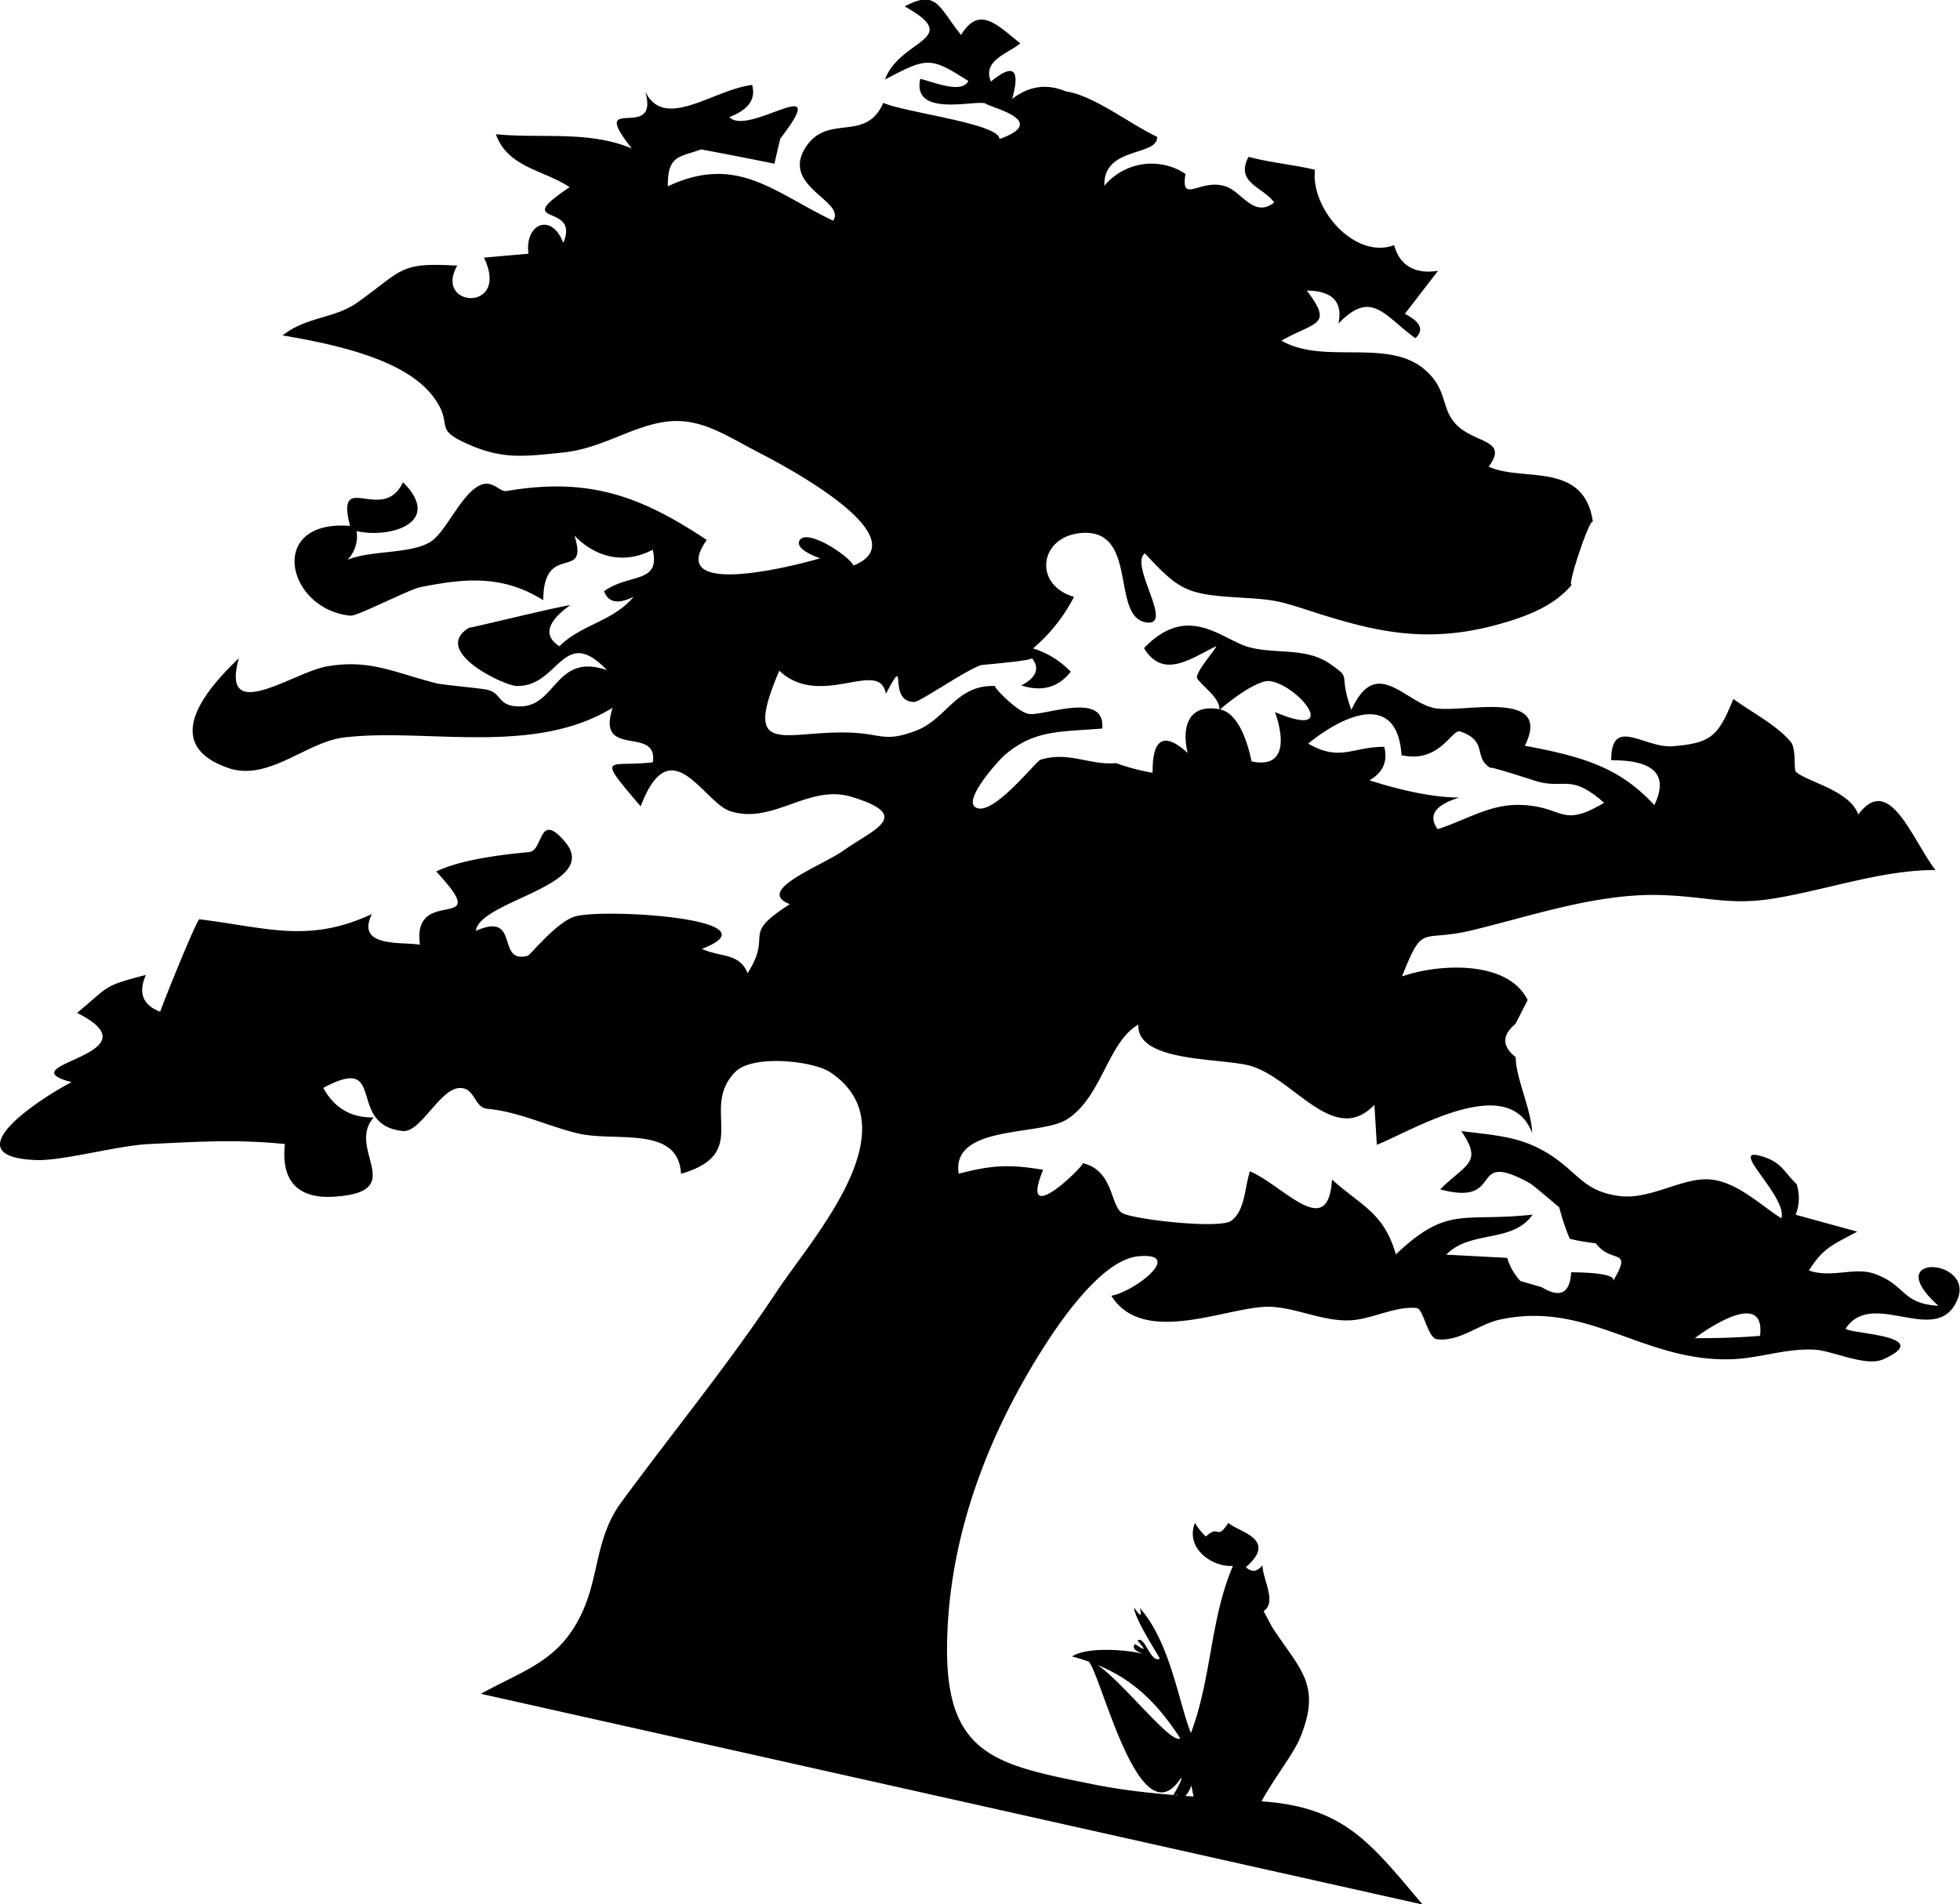 <svg id="Calque_1" data-name="Calque 1" xmlns="http://www.w3.org/2000/svg" viewBox="0 0 611.22 593.89"><title>coq-cedre</title><path d="M233.39,676.45C247.21,668.82,258,666.24,265,651c5.31-11.54,4.13-23.3,12.11-34.2,16.13-22,33.27-42.79,48.6-65.91C336.89,534,368,500,342.45,482.66c-5.35-3.64-24.26-5.71-29.73-.18-11.39,11.51,5.42,25.34-16.93,31.78-.81-15.21-20.43-9.84-32.09-12.59-9.36-2.21-18.45-6.8-28.3-7.68-4.17-.37-3.77-6.61-8.59-6.49-6.27.14-12.2,14.05-17.84,13.42-17.89-2-4.45-24.39-24.73-13.45q5.14,9.43,15.74,9.2c-8.78,9.91,11.33,23.31-12.55,24.74-10.74.64-16.46-4.52-15.17-16.44-15.24-1.52-27-.71-42.19,0-9.94.44-27.28,5.36-35.47,5-26.68-1.05,1.54-19.32,11.13-24.3-21.06-5.54,28-8.46,1.71-21.6,10.3-8.45,7.76-8.27,21.48-11.84q-3.72,8.38,4.46,11.48c1.16-3.51,11.74-29.57,12.25-28.83,21.28,2.63,34,7.54,53.75-1.63-5,10.33,8.57,8.64,15,9.53-2.66-19,23.7-2.79,5.06-22.81,7.87-3.79,20.89-5.3,29-6.06,4.51-.43,2.84-13,11.14-3.24,11.58,13.62-26.48,18.23-27.77,27.81,14.07-6.19,6.09,10.5,16.2,7.77.81-.22,8.93-10.51,14.67-12.23,8.94-2.68,64,.74,39.63,10.08,5.89,2.72,11.67,1.18,14.24,7.59,8.14-12.74-2.55-11.5,13.17-21.52-11-4.32,9.61-11.73,16.84-16.81,9.49-6.67,21.69-10.79,2.46-16.66-13.49-4.12-24.41,8.7-37.81,4.49-8.39-2.64-18.59-26.31-28-1.54-14.44-16.87-9.8-12.06,3.8-13.75,1.71-11.62-17.84-.85-12.54-17-24.87,15.23-58.33,6.19-83.86,9.28-11.72,1.43-23.54,13.81-36,9.51-22.1-7.62-6-25.39,3.31-34.24-5.93,21.08,16.92,4.43,27.31,2.58,13.48-2.4,21,1.87,34.32,5.25,1.79.45,12.72,1.45,15.37,1.92,5.37.95,3.29,5.52,11.08,5.27,10.95-.37,10.83-16.82,26.69-11.29-13.75-14.5-14.91,5.39-28.28,4.92-3.83-.14-26.75-10.89-14.68-18.18-.74.44,27.8-6.63,31.48-7q-10.94,7.88-3.34,12.8c6.87-6.87,16.73-7.69,23.14-15.44q-7.26,3.62-9.22-1.73c7.9-5.67,17.66-2.23,15.18-12.94-8.73,4.6-17.72,2.56-24.42-4.42,4.68,14.71-9.71,1.59-9.71,20.17-12.86-8.07-24.76-6.79-38.42-4.05-3.42.68-19.58,9.08-21.72,8.87-20-2-26.21-30.06-.13-28-4.6-18,10.16-.3,16.53-13.62,12.72,12.74-4.3,17.62-14.49,15.23a10.44,10.44,0,0,1-2.82,8.95c7.37-3,19.1-1.74,25.56-5.4,5.06-2.86,9.76-15.08,15.75-17.84,4-1.83,6.07,2.19,8.27,1.81,25.61-4.41,41.88,1.56,62.44,15.25-12.94,18.37,27.24,8.13,35.35,5.73.05,0-8.39-2.77-6.29-5.74,2.47-3.48,15.19,4.87,16.73,8,21.92-9-25.33-33.06-29.76-35.36-10.67-5.55-18.56-11.17-29.55-9.39-10.61,1.72-19.43,8.3-31.53,9.52-11.25,1.13-18,2.14-28.17-2.11-13.31-5.55-4.85-6-12.32-15.67-9.27-11.93-32.53-16.33-46.72-18.78,7.47-5.89,16.23-5.25,23.2-10.18,14.53-10.31,13-12.66,31.25-11.57-7.48,13.14,16.63,14.65,8.34-2.51l13.88-1.22c-1.26-9.43,7.3-12.91,10.84-3.38,5.52-12.81-16.84-4.79,2-17.36-8-5.38-19.32-6.11-23-16.52,14.12,1.39,28.92-1.22,42.4,4.44-14.23-17.87,8.89-1.56,4.17-17.76,6,12.33,21-.49,33.33-2.07q1.88,6.56-7.07,10.05c5.87,6.27,32.65-15.12,15.86,6.7l-1.84,7.83q-11.42-2.35-22.88-4.46c-6.51,2.45-10.51,1.62-10.34,11.51,21.64-10.18,33.15,2,51.55,10.72,4.1-6.14-16.3-10.6-8.67-22.75,6.87-10.93,18.83-1.37,24.3-14,7.1,3.1,36.2,6.45,36.23,11.28,15.76-5.62-2.44-9.71-4.22-11-2.23-1.57-23.19,4.73-20.48-7.76,3.93.84,12.8,4.83,15,.67-11.87-7.63-12.86-7.42-26-.46,4.56-12.62,24.81-12.46,6.14-22.81,10.08-5.42,10.61.23,17.58,8.9,5.64-9.25,11.06-3.32,18.47,2.62-3.89,3.29-11.89,5.25-9.15,11.92q10.5-8.67,6.63,5.42,7.83-6.1,16.78-2.34c8.66,1.2,20.4,10.48,28.43,14.16.23,6.21-16.89,2.87-16.46,15.26a19.15,19.15,0,0,1,25.29-3.71c-1.55,9.69,4.41,1.42,12.34,3.84,5.23,1.59,8.92,10.12,15.33,5.08-3.55-4.93-12.27-6.08-8-14.25,5.54,1.62,14.34,2.51,20.71,4.06-1.42,12.18,12.47,28.08,24.71,23.5,1.7,6.63,6.92,9.12,13.67,8l-10.35,13.43q7.43,3.78,3.28,7.6c-10-7.3-13.66-15.23-24-4.57,1.63-7.64-3-10.22-9.87-10.29,8.47,11.1,2.63,9.6-7.88,15.61,13,7.63,33.1-.86,44.61,9,7.47,6.4,4.91,12.19,10,17.29,5.84,5.87,16.31,4.54,10,13,10.33,4.94,29.91-2,32.53,17.48-.45-3.38-9.06,22.4-6.36,19.09-5.4,6.6-13.36,9.86-22.4,12.43-22.87,6.51-39.19,2.6-59.85-4.12-10.38-3.38-11.51-3.41-22.82-4.1-15.32-1-17.76-2.32-28.31-13.71-5,3.65,9.48,23.08.28,21.51-10.9-1.85-2.29-29.07-19.88-27.88-13.32.91-15.44,16.17-2.5,19.93a52.48,52.48,0,0,1-12.8,16.09,27.24,27.24,0,0,1,11.77,7.26q-5.76,7.36-15.39,4.28,7.14-3.75,3.21-8.63c1.46.84-15.21,2.16-15.65,2.27-4.25,1.15-19.08,11.47-20.9,11.5-8.86.15-1.6-16.27-8.91-2.52-2-11.31-20.26,4.95-33.24-7.21-11.84,27.64,1.91,18.42,22.59,19.32,9.26.4,10.44,3.07,20.09-.64s12.35-14.36,24.64-13.92c-.85,0,6.72,8,10.38,8.7,4.63.86,24.16-7.38,23,4.57-13.44,1.09-21.17.39-30.4,8.27-1.69,1.43-12.68,13.51-9.32,16.15,5,3.92,19-14.25,20.5-14.7,8.87-2.69,15.14,1.78,23.56,1.08a66.12,66.12,0,0,0,11.38,3Q442.69,373,453.81,383c-1.93-7.77,0-15.56,10-13.6,7.47,1.46,9.79,16.2,9.94,16.23,9.92,2.13,10.59-5.87,7.28-15.37,20.82,8.78,7.7-8.15-1.47-9.65-3.84-.63-12.69,6.12-15.85,9,.06-3.88-4.55-6.64-6.9-9.76-1.13-1.51,5.6-9,5.95-10.17-7.66,3.62-16.58,10.63-22.58.61,13.81-14.34,24.22-2.61,32.74-.29,8.35,2.26,17.83,0,25.3,5.24,7.18,5,2.31,2.42,6.62,14.35,7.65-16.9,16.36-2.74,25.65-.63,8.36,1.9,37.45-6.39,28.45,11.79,18.72,3.49,29.77,7,40.37,18.52,6.1-12.6-5.5-14-13.44-14,0-14,10.3-3.66,19.28-4.37,12-1,14.11-3.19,18.81-14.75,5.53,4.06,13.38,8.06,17.83,13.31,1.89,2.22.92,8.75,1.68,9.42,3.56,3.19,16.69,5.7,19.45,13.32,9.71-13,16.58,7.5,24.06,17.31-16.46,0-33,5.9-49.48,8.73-14.69,2.53-21.13-.45-36.1-.92-20-.63-40.73,6.64-59.31,11.07-15.71,3.75-14.77-2.61-21.46,14.31,10.72-3.8,32.8-5.49,39.19,7.37L556,467.51q-6.36,5.31.09,10.38c0,6.51,4.88,16.19,5.13,23.66-7.33-19.22-37.19-.86-48.44,3.67q-.37-6.24-.76-12.48c-12.38,13-24.7-7.69-38.15-12-8.69-2.77-36-.9-35.46-13-9.57,5.35-11.44,23.07-22.58,29.72-8.43,5-35.8,1.53-33.45,16.77,10.33-2.67,15.64-3,26.34-1.22-8,19.41,13.38-1.84,12.36-2.09,9.71,2.37,8.55,13.35,12.3,15.57,3.34,2,30.42,5.09,34,2.42,4.3-3.2,4.08-9.8,5.81-15.43,10.51,4.46,24.47,21.93,25.6,2.57,9.35,8.36,16.2,10.36,19.92,23.35C535,524,539.36,529.38,561.34,527c-6.19,9-19.45,4.74-26.91,12.48l19,1a18.32,18.32,0,0,0,4.12,7.22l6.59,1.91q8.69,5.26,9.24-4.62c.05,0,14.8-.14,13,2.84,6.44-10.87-.38-5.21-5.3-11.9a63.92,63.92,0,0,1-8.13-1.39,71.19,71.19,0,0,1-3.3-9.85c-1.7-1.41-8.25-7-9.12-7.47-19.85-11-7.2,7.51-28,1.89,8.07-8,13.42-8.2,6.58-18.19,10.42,1.36,17.67,1.61,25.93,6.33,10.48,6,11.61,12.63,23.89,14,9.62,1,19.75-6.24,28.33-5.17,8.13,1,15,7.8,21.67,12.07,1.94-6.63-16-21.85-7-19.59,7.15,1.8,7.59,5,11.75,8.89a14.17,14.17,0,0,1-.28,9.58l19.2,5.27c-7.35,4-10.6,4.9-15.07,12.14,7.31,2.46,14.34-1.29,20.75,1.11,9.7,3.63,8.15,9.2,19.63,9.88-18.53-16.63,11.11-14.82,6-2.12-6.28,15.51-26.44-3.59-34.94,9.22.95,1.7,28.28,2.08,11.82,9.56-5.62,2.55-16-2.83-21.94-3-8.81-.33-16.56,2.65-25.27,3-27.73,1-44.88-18.46-72.63-12.31-6.39,1.42-12.53,7-19.48,6.06-2.84-.37-4.12-9.49-6.28-9.71-6.9-.7-14.32,3.76-21.39,3.86-8.64.12-16.85-4.25-25-4.26-12.67,0-38.86,12.56-48.82-3.43,7.57-1.39,22.8-13.57,8.52-12.32-13.26,1.17-28.87,26.73-34.75,36.87-15,25.9-24.85,55.15-25,85.42-.14,33.65,15.86,36.43,45.59,42.42,17.66,3.55,35.79,3.91,53.72,5.39,25,2.07,33,13.26,49,32.1m-6.57-358.31c-1.14-19.21-16.51-14-29.11-3.79,9.94,5.74,13.7,1,23.72,1q1.69,6.87-4.62,10.44c8.47,2.76,19.18,5.36,28,5.39q-11.35,3.49-6.73,9.87c9.48-3.12,16.33-7.84,25.78-7.57,13.64.38,12.46,7.48,26.12-.67-11-9.67-12.31-3.69-22.29-7.1-.31-.11-15.58-5.06-12.77-3.57-6.09-3.22-.75-8.42-9.74-11.55C536.23,375.23,532.57,386.28,520.65,383.73ZM632.29,564.8c1.78-15.08-17.61-1.4-20.35.73C618.9,565.53,625.31,565.38,632.29,564.8Z" transform="translate(-83.42 -148.15)"/><path d="M477.47,650.65c4.24-2.76-.36-10.1-.35-14.3q-2.52,3.12-5.17.59c10.28-8.93-2.61-11-5.48-13.81-3.76,5.84-2.72.22-7,4.27a19.6,19.6,0,0,1-3.41-4.23c-3.11,7.77,5.22,13.83,11.85,13.39-7.13,16.58-6.59,34.84-13.11,52.15-4-10.21-6.44-28.23-15.91-39,.78,3.24-.23,2.22-1.79-.19-.07,3.15,7,14,8,15.93-2.83,1.74-4.79-7.56-6.95-5.56,2.63,3,2.63,3.31-.75,1.05q-1.5,1.65,2.56,3.08c-5-1.32-17.58-2.33-22.22.78,15.51,4.17,24.8,11.79,33.74,25.55-3.25,2.32-22.54-23.78-28.84-24.24,3.82,2.43,15.95,56.91,29.08,36.54.73.46-3,6.29-3.26,6.86,1.5.76,1-2.09,2.14-1.5-1.29.91-1.58,1.75-.88,2.53a8.2,8.2,0,0,0,5.19-5.52c3.21,15.57,3.93,17.8,18.89,18.94-3.75-9,11.49-25.17,15-33.66,6.92-16.73,0-21.37-8.66-34.64" transform="translate(-83.42 -148.15)"/></svg>